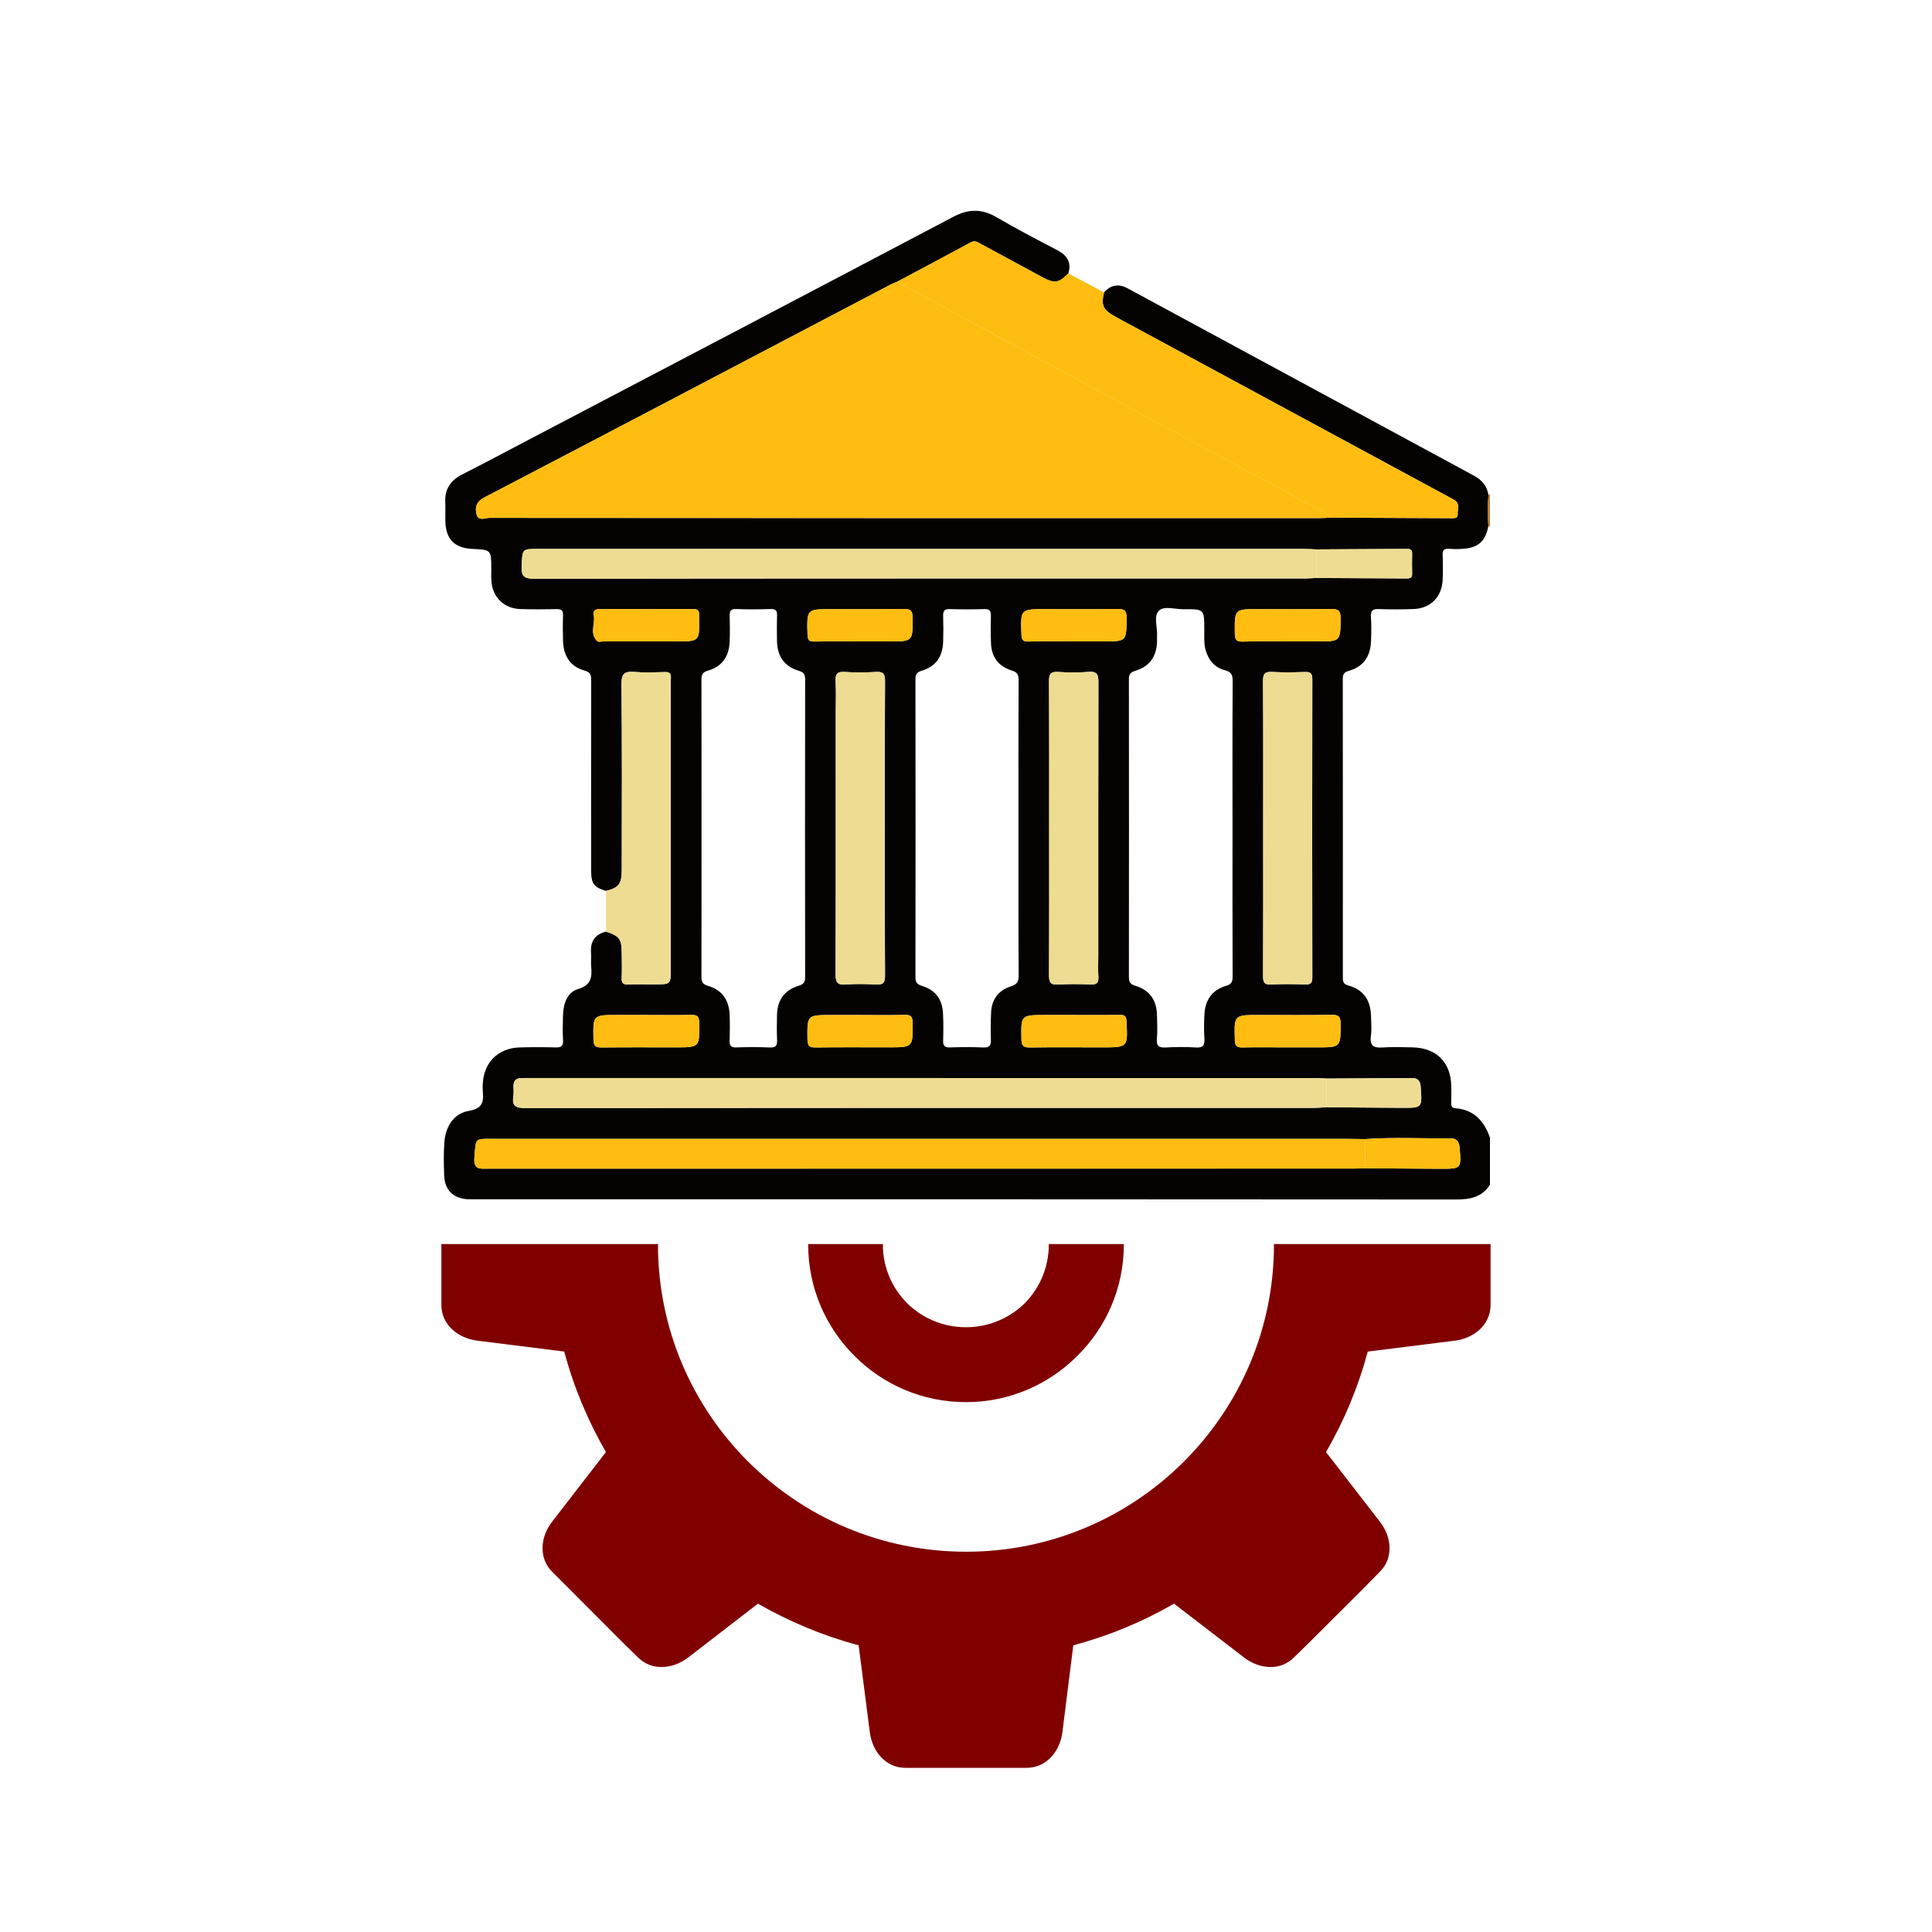 <svg width="35" height="35" viewBox="0 0 35 35" fill="none" xmlns="http://www.w3.org/2000/svg">
<path d="M7.996 22.537V23.64C7.996 23.994 8.29 24.242 8.645 24.287L10.222 24.485C10.394 25.132 10.653 25.744 10.977 26.306L10.004 27.565C9.786 27.843 9.755 28.227 10.004 28.475L10.303 28.774L11.256 29.73L11.555 30.023C11.809 30.276 12.189 30.241 12.473 30.023L13.73 29.052C14.298 29.376 14.906 29.634 15.555 29.806L15.758 31.384C15.804 31.733 16.047 32.026 16.402 32.026H18.597C18.952 32.026 19.201 31.733 19.246 31.384L19.444 29.806C20.093 29.634 20.706 29.376 21.269 29.052L22.532 30.023C22.811 30.241 23.196 30.276 23.444 30.023L23.744 29.73L24.702 28.774L24.996 28.475C25.249 28.227 25.214 27.843 24.996 27.565L24.022 26.306C24.347 25.744 24.605 25.132 24.778 24.485L26.359 24.287C26.709 24.242 27.003 23.994 27.003 23.64V22.537H23.079C23.079 22.541 23.079 22.544 23.079 22.548C23.079 25.618 20.58 28.111 17.502 28.111C14.42 28.111 11.92 25.618 11.92 22.548C11.92 22.544 11.92 22.541 11.92 22.537H7.996Z" fill="#800000"/>
<path d="M14.641 22.537C14.641 22.541 14.641 22.544 14.641 22.548C14.641 23.332 14.96 24.045 15.477 24.561C15.994 25.082 16.709 25.401 17.5 25.401C18.286 25.401 19.001 25.082 19.518 24.561C20.04 24.045 20.359 23.332 20.359 22.548C20.359 22.544 20.359 22.541 20.359 22.537H19C19 22.541 19 22.544 19 22.547C19 22.962 18.833 23.337 18.564 23.61C18.29 23.878 17.915 24.044 17.5 24.044C17.084 24.044 16.704 23.878 16.435 23.61C16.161 23.336 15.994 22.962 15.994 22.547C15.994 22.544 15.994 22.54 15.994 22.537H14.641Z" fill="#800000"/>
<path d="M26.992 20.61C26.992 20.893 26.992 21.177 26.992 21.461C26.847 21.692 26.63 21.73 26.374 21.73C20.467 21.725 14.561 21.726 8.654 21.726C8.592 21.726 8.531 21.728 8.469 21.725C8.213 21.71 8.058 21.561 8.047 21.303C8.039 21.1 8.035 20.896 8.05 20.693C8.071 20.41 8.218 20.171 8.494 20.125C8.76 20.08 8.762 19.943 8.745 19.752C8.743 19.721 8.745 19.69 8.745 19.659C8.754 19.257 9.015 18.987 9.415 18.975C9.63 18.969 9.847 18.969 10.062 18.975C10.164 18.978 10.207 18.953 10.2 18.843C10.191 18.696 10.195 18.547 10.199 18.4C10.204 18.189 10.271 17.977 10.474 17.917C10.724 17.843 10.725 17.69 10.709 17.497C10.703 17.417 10.713 17.336 10.707 17.256C10.693 17.054 10.78 16.927 10.977 16.877C11.222 16.954 11.263 17.012 11.264 17.276C11.265 17.424 11.269 17.572 11.263 17.72C11.259 17.809 11.29 17.838 11.378 17.834C11.538 17.828 11.699 17.833 11.859 17.833C12.152 17.833 12.152 17.833 12.152 17.549C12.152 15.885 12.152 14.221 12.152 12.557C12.152 12.465 12.148 12.372 12.154 12.28C12.158 12.2 12.128 12.173 12.048 12.175C11.863 12.18 11.677 12.188 11.493 12.173C11.316 12.159 11.257 12.2 11.259 12.396C11.271 13.518 11.265 14.639 11.264 15.761C11.264 16.011 11.209 16.083 10.98 16.14C10.758 16.074 10.709 16.009 10.709 15.767C10.708 14.621 10.708 13.475 10.71 12.328C10.71 12.236 10.704 12.181 10.592 12.149C10.335 12.078 10.208 11.89 10.2 11.611C10.195 11.457 10.194 11.303 10.2 11.149C10.204 11.058 10.169 11.033 10.082 11.035C9.861 11.039 9.638 11.041 9.417 11.033C9.135 11.022 8.933 10.827 8.904 10.547C8.896 10.468 8.9 10.387 8.9 10.307C8.899 9.96 8.9 9.96 8.558 9.944C8.235 9.929 8.078 9.77 8.068 9.446C8.065 9.329 8.072 9.211 8.066 9.094C8.056 8.857 8.165 8.701 8.373 8.595C8.773 8.392 9.169 8.181 9.567 7.972C12.136 6.625 14.705 5.28 17.271 3.927C17.545 3.783 17.786 3.779 18.053 3.935C18.413 4.146 18.784 4.339 19.155 4.533C19.332 4.626 19.414 4.752 19.355 4.952C19.183 5.127 19.105 5.141 18.886 5.023C18.513 4.823 18.142 4.62 17.77 4.419C17.712 4.388 17.662 4.349 17.584 4.391C17.143 4.632 16.698 4.866 16.255 5.103C16.21 5.122 16.164 5.139 16.121 5.162C13.675 6.445 11.23 7.731 8.78 9.009C8.629 9.087 8.6 9.185 8.632 9.316C8.664 9.448 8.787 9.382 8.865 9.382C13.877 9.386 18.888 9.386 23.899 9.386C23.967 9.386 24.035 9.381 24.102 9.377C24.835 9.381 25.569 9.384 26.302 9.387C26.353 9.388 26.412 9.387 26.407 9.317C26.4 9.231 26.454 9.129 26.354 9.063C26.313 9.036 26.268 9.015 26.225 8.991C24.231 7.914 22.238 6.837 20.244 5.759C19.979 5.615 19.943 5.547 20 5.298C20.123 5.16 20.264 5.135 20.429 5.224C22.52 6.355 24.611 7.486 26.702 8.617C26.846 8.695 26.942 8.806 26.965 8.972C26.947 9.156 26.951 9.341 26.963 9.525C26.917 9.798 26.785 9.921 26.509 9.942C26.423 9.949 26.335 9.949 26.25 9.942C26.162 9.935 26.131 9.964 26.135 10.055C26.141 10.209 26.142 10.363 26.134 10.517C26.117 10.817 25.911 11.022 25.613 11.033C25.403 11.041 25.193 11.041 24.984 11.034C24.874 11.03 24.827 11.055 24.836 11.175C24.846 11.322 24.843 11.471 24.837 11.619C24.826 11.895 24.697 12.079 24.437 12.152C24.331 12.182 24.326 12.23 24.326 12.318C24.328 14.112 24.328 15.907 24.327 17.701C24.327 17.778 24.328 17.825 24.429 17.854C24.7 17.93 24.828 18.116 24.837 18.401C24.841 18.524 24.851 18.649 24.835 18.77C24.811 18.95 24.889 18.987 25.05 18.976C25.227 18.963 25.407 18.97 25.586 18.974C26.022 18.982 26.285 19.246 26.291 19.679C26.292 19.778 26.293 19.877 26.29 19.975C26.288 20.032 26.299 20.072 26.365 20.077C26.704 20.103 26.887 20.31 26.992 20.61ZM23.846 9.953C23.766 9.95 23.686 9.944 23.607 9.944C18.988 9.944 14.369 9.944 9.75 9.944C9.455 9.944 9.465 9.945 9.451 10.248C9.442 10.426 9.479 10.484 9.676 10.484C14.332 10.477 18.988 10.479 23.643 10.479C23.711 10.479 23.779 10.473 23.846 10.47C24.388 10.473 24.93 10.476 25.471 10.479C25.529 10.479 25.584 10.48 25.582 10.396C25.579 10.273 25.579 10.15 25.582 10.027C25.584 9.943 25.529 9.944 25.471 9.944C24.93 9.947 24.388 9.95 23.846 9.953ZM24.032 20.058C24.485 20.062 24.939 20.067 25.393 20.069C25.768 20.071 25.765 20.07 25.736 19.686C25.728 19.578 25.683 19.529 25.577 19.53C25.061 19.534 24.546 19.536 24.031 19.539C23.969 19.536 23.908 19.53 23.847 19.53C19.088 19.53 14.329 19.53 9.57 19.53C9.527 19.53 9.484 19.53 9.441 19.531C9.352 19.533 9.304 19.578 9.302 19.668C9.302 19.73 9.31 19.792 9.3 19.853C9.271 20.03 9.336 20.074 9.516 20.074C14.287 20.069 19.058 20.07 23.829 20.07C23.897 20.069 23.964 20.062 24.032 20.058ZM24.734 21.165C25.184 21.168 25.634 21.172 26.083 21.174C26.477 21.175 26.474 21.174 26.441 20.782C26.431 20.673 26.378 20.62 26.278 20.622C25.761 20.628 25.244 20.599 24.727 20.636C24.586 20.634 24.445 20.631 24.303 20.631C19.155 20.631 14.007 20.631 8.859 20.631C8.601 20.631 8.621 20.634 8.594 20.966C8.575 21.201 8.702 21.171 8.847 21.171C14.069 21.17 19.291 21.17 24.513 21.17C24.587 21.17 24.66 21.167 24.734 21.165ZM12.709 15.005C12.709 15.899 12.71 16.792 12.707 17.686C12.706 17.785 12.726 17.831 12.83 17.861C13.079 17.934 13.208 18.117 13.218 18.384C13.224 18.538 13.223 18.692 13.218 18.846C13.215 18.938 13.237 18.979 13.339 18.975C13.543 18.968 13.746 18.967 13.949 18.976C14.064 18.981 14.082 18.932 14.077 18.835C14.071 18.688 14.073 18.54 14.076 18.391C14.081 18.119 14.209 17.936 14.471 17.857C14.57 17.827 14.586 17.784 14.586 17.692C14.583 15.899 14.583 14.107 14.586 12.313C14.586 12.219 14.565 12.18 14.468 12.151C14.208 12.073 14.081 11.889 14.076 11.614C14.074 11.46 14.072 11.306 14.077 11.152C14.08 11.067 14.058 11.031 13.965 11.033C13.756 11.04 13.546 11.041 13.337 11.033C13.23 11.029 13.216 11.077 13.219 11.165C13.223 11.319 13.225 11.473 13.218 11.627C13.207 11.895 13.078 12.077 12.828 12.148C12.719 12.179 12.707 12.23 12.707 12.325C12.71 13.219 12.709 14.112 12.709 15.005ZM22.328 15.023C22.328 14.13 22.325 13.237 22.331 12.343C22.331 12.23 22.312 12.173 22.191 12.142C22.005 12.095 21.892 11.96 21.84 11.773C21.807 11.651 21.818 11.528 21.817 11.405C21.816 11.036 21.817 11.033 21.44 11.037C21.288 11.039 21.087 10.971 20.995 11.063C20.893 11.163 20.972 11.366 20.961 11.524C20.959 11.555 20.962 11.585 20.961 11.616C20.955 11.89 20.828 12.074 20.568 12.152C20.47 12.181 20.45 12.222 20.451 12.315C20.453 14.107 20.453 15.9 20.451 17.693C20.451 17.786 20.469 17.828 20.567 17.858C20.828 17.936 20.955 18.12 20.96 18.393C20.963 18.534 20.971 18.677 20.958 18.818C20.946 18.955 21.001 18.983 21.125 18.976C21.303 18.966 21.483 18.964 21.661 18.976C21.798 18.986 21.827 18.932 21.819 18.808C21.809 18.668 21.812 18.525 21.819 18.384C21.83 18.117 21.959 17.934 22.207 17.861C22.313 17.831 22.331 17.783 22.33 17.685C22.326 16.798 22.328 15.91 22.328 15.023ZM18.45 15.022C18.45 14.122 18.448 13.222 18.453 12.322C18.454 12.221 18.429 12.177 18.327 12.146C18.09 12.074 17.962 11.903 17.953 11.654C17.947 11.488 17.947 11.321 17.951 11.155C17.953 11.071 17.929 11.032 17.837 11.034C17.628 11.04 17.418 11.041 17.208 11.034C17.105 11.03 17.082 11.073 17.086 11.165C17.091 11.319 17.091 11.473 17.086 11.627C17.076 11.898 16.955 12.072 16.7 12.15C16.603 12.18 16.584 12.221 16.584 12.314C16.587 14.108 16.587 15.902 16.584 17.696C16.584 17.79 16.605 17.83 16.701 17.86C16.95 17.936 17.073 18.107 17.084 18.365C17.091 18.525 17.091 18.685 17.086 18.846C17.083 18.938 17.107 18.979 17.209 18.975C17.412 18.968 17.616 18.967 17.819 18.976C17.93 18.98 17.955 18.936 17.951 18.836C17.946 18.669 17.947 18.503 17.955 18.337C17.967 18.103 18.09 17.94 18.31 17.87C18.424 17.834 18.455 17.786 18.454 17.668C18.448 16.786 18.45 15.904 18.45 15.022ZM16.03 15.004C16.03 14.116 16.027 13.228 16.033 12.34C16.034 12.213 16.005 12.165 15.871 12.173C15.68 12.184 15.488 12.185 15.297 12.173C15.16 12.164 15.132 12.218 15.138 12.341C15.148 12.526 15.141 12.711 15.141 12.896C15.141 14.481 15.143 16.066 15.138 17.651C15.138 17.79 15.165 17.848 15.318 17.836C15.501 17.822 15.688 17.824 15.872 17.836C16.008 17.844 16.034 17.793 16.033 17.668C16.027 16.78 16.03 15.892 16.03 15.004ZM19.007 15.004C19.007 15.892 19.009 16.78 19.004 17.668C19.004 17.793 19.03 17.844 19.165 17.836C19.362 17.824 19.56 17.825 19.757 17.835C19.876 17.841 19.905 17.796 19.898 17.687C19.89 17.564 19.896 17.441 19.896 17.317C19.896 15.665 19.895 14.012 19.899 12.36C19.899 12.223 19.876 12.159 19.721 12.172C19.537 12.187 19.35 12.184 19.166 12.173C19.032 12.164 19.003 12.214 19.004 12.34C19.009 13.228 19.007 14.116 19.007 15.004ZM22.884 14.997C22.884 15.89 22.886 16.784 22.882 17.677C22.881 17.79 22.898 17.843 23.029 17.836C23.232 17.824 23.436 17.827 23.639 17.835C23.743 17.839 23.775 17.808 23.774 17.702C23.771 15.903 23.771 14.103 23.774 12.304C23.775 12.194 23.736 12.171 23.636 12.174C23.439 12.181 23.241 12.184 23.045 12.173C22.916 12.166 22.88 12.204 22.881 12.335C22.887 13.222 22.884 14.11 22.884 14.997ZM11.721 18.388C11.542 18.388 11.364 18.388 11.185 18.388C10.738 18.388 10.743 18.388 10.751 18.834C10.753 18.954 10.796 18.977 10.903 18.976C11.346 18.971 11.79 18.974 12.233 18.974C12.678 18.974 12.673 18.974 12.667 18.525C12.666 18.403 12.62 18.384 12.515 18.387C12.251 18.392 11.986 18.388 11.721 18.388ZM23.321 18.974C23.499 18.974 23.678 18.974 23.857 18.974C24.291 18.974 24.286 18.974 24.286 18.539C24.285 18.416 24.249 18.384 24.129 18.385C23.686 18.392 23.242 18.388 22.799 18.388C22.355 18.388 22.358 18.388 22.37 18.839C22.373 18.943 22.403 18.978 22.508 18.975C22.778 18.97 23.05 18.974 23.321 18.974ZM11.706 11.62C11.884 11.62 12.063 11.62 12.242 11.62C12.675 11.62 12.675 11.62 12.664 11.185C12.664 11.166 12.663 11.148 12.664 11.129C12.669 11.056 12.63 11.034 12.563 11.034C11.996 11.035 11.43 11.036 10.864 11.034C10.787 11.034 10.74 11.062 10.756 11.141C10.789 11.299 10.673 11.478 10.822 11.616C10.842 11.635 10.894 11.62 10.931 11.62C11.189 11.62 11.447 11.62 11.706 11.62ZM23.326 11.62C23.505 11.62 23.683 11.62 23.862 11.62C24.289 11.62 24.282 11.62 24.286 11.201C24.288 11.053 24.233 11.03 24.104 11.032C23.667 11.04 23.23 11.035 22.793 11.035C22.362 11.035 22.366 11.035 22.37 11.476C22.371 11.587 22.398 11.626 22.514 11.623C22.784 11.614 23.055 11.62 23.326 11.62ZM15.567 11.62C15.746 11.62 15.925 11.62 16.103 11.62C16.54 11.62 16.535 11.62 16.533 11.19C16.532 11.069 16.5 11.031 16.377 11.032C15.94 11.039 15.502 11.035 15.065 11.035C14.613 11.035 14.616 11.035 14.629 11.497C14.632 11.593 14.656 11.624 14.754 11.622C15.025 11.616 15.296 11.62 15.567 11.62ZM19.444 11.62C19.623 11.62 19.802 11.62 19.98 11.62C20.412 11.62 20.406 11.62 20.409 11.19C20.41 11.052 20.359 11.031 20.238 11.033C19.807 11.039 19.376 11.035 18.944 11.035C18.485 11.035 18.488 11.035 18.505 11.497C18.508 11.593 18.534 11.624 18.631 11.622C18.902 11.616 19.173 11.62 19.444 11.62ZM15.594 18.388C15.415 18.388 15.237 18.388 15.058 18.388C14.618 18.388 14.623 18.388 14.628 18.835C14.629 18.956 14.672 18.977 14.779 18.975C15.216 18.97 15.654 18.973 16.091 18.973C16.541 18.973 16.537 18.973 16.533 18.531C16.532 18.42 16.505 18.381 16.389 18.385C16.124 18.394 15.859 18.388 15.594 18.388ZM19.476 18.388C19.297 18.388 19.119 18.388 18.94 18.388C18.492 18.388 18.496 18.388 18.504 18.831C18.506 18.945 18.541 18.977 18.653 18.976C19.09 18.97 19.528 18.974 19.965 18.974C20.435 18.974 20.432 18.974 20.407 18.499C20.403 18.409 20.375 18.385 20.289 18.387C20.019 18.391 19.747 18.388 19.476 18.388Z" fill="#040302"/>
<path d="M26.991 9.546C26.979 9.542 26.97 9.536 26.963 9.525C26.951 9.34 26.948 9.155 26.965 8.971C26.971 8.962 26.98 8.956 26.991 8.953C26.991 9.151 26.991 9.348 26.991 9.546Z" fill="#BB7927"/>
<path d="M24.103 9.377C24.036 9.38 23.968 9.386 23.901 9.386C18.889 9.386 13.877 9.386 8.866 9.381C8.788 9.381 8.665 9.447 8.633 9.316C8.601 9.185 8.63 9.087 8.781 9.008C11.231 7.731 13.676 6.446 16.122 5.162C16.166 5.139 16.212 5.122 16.256 5.103C16.807 5.402 17.357 5.703 17.908 6.002C18.962 6.573 20.016 7.144 21.072 7.713C21.927 8.174 22.786 8.627 23.637 9.096C23.795 9.182 23.978 9.234 24.103 9.377Z" fill="#FFBD11"/>
<path d="M24.102 9.378C23.977 9.234 23.794 9.183 23.636 9.096C22.785 8.628 21.925 8.175 21.07 7.714C20.015 7.145 18.961 6.574 17.907 6.002C17.356 5.704 16.805 5.403 16.255 5.103C16.698 4.867 17.142 4.632 17.584 4.392C17.661 4.35 17.711 4.388 17.769 4.419C18.142 4.62 18.513 4.823 18.886 5.024C19.104 5.141 19.183 5.127 19.355 4.953C19.57 5.068 19.785 5.183 20 5.298C19.944 5.547 19.98 5.616 20.245 5.759C22.238 6.837 24.232 7.914 26.225 8.992C26.269 9.015 26.314 9.037 26.355 9.064C26.455 9.129 26.401 9.231 26.407 9.318C26.412 9.388 26.353 9.388 26.303 9.388C25.569 9.385 24.835 9.381 24.102 9.378Z" fill="#FFBD11"/>
<path d="M24.735 21.165C24.661 21.167 24.587 21.17 24.513 21.17C19.291 21.171 14.069 21.17 8.847 21.172C8.702 21.172 8.576 21.201 8.595 20.966C8.621 20.634 8.601 20.631 8.86 20.631C14.008 20.631 19.156 20.631 24.303 20.631C24.445 20.631 24.586 20.635 24.728 20.637C24.73 20.813 24.733 20.989 24.735 21.165Z" fill="#FFBD11"/>
<path d="M24.032 20.058C23.965 20.062 23.897 20.069 23.83 20.069C19.059 20.07 14.288 20.068 9.517 20.074C9.337 20.074 9.271 20.029 9.301 19.852C9.311 19.792 9.302 19.729 9.303 19.667C9.305 19.577 9.353 19.532 9.442 19.53C9.485 19.529 9.528 19.529 9.571 19.529C14.33 19.529 19.089 19.529 23.847 19.53C23.909 19.53 23.97 19.535 24.031 19.538C24.032 19.712 24.032 19.885 24.032 20.058Z" fill="#EEDC92"/>
<path d="M23.846 10.471C23.778 10.473 23.71 10.479 23.643 10.479C18.987 10.479 14.331 10.477 9.676 10.484C9.479 10.485 9.442 10.426 9.45 10.249C9.465 9.945 9.454 9.944 9.749 9.944C14.368 9.944 18.987 9.944 23.606 9.945C23.686 9.945 23.766 9.95 23.846 9.953C23.846 10.126 23.846 10.298 23.846 10.471Z" fill="#EEDC92"/>
<path d="M10.977 16.877C10.979 16.631 10.979 16.385 10.98 16.139C11.209 16.083 11.264 16.011 11.264 15.76C11.265 14.639 11.271 13.517 11.259 12.396C11.257 12.2 11.316 12.158 11.493 12.173C11.677 12.188 11.863 12.18 12.048 12.175C12.128 12.172 12.158 12.199 12.154 12.28C12.148 12.372 12.152 12.465 12.152 12.557C12.152 14.221 12.152 15.885 12.152 17.548C12.152 17.832 12.152 17.832 11.859 17.832C11.699 17.832 11.538 17.828 11.378 17.834C11.29 17.837 11.259 17.809 11.263 17.72C11.269 17.572 11.265 17.424 11.264 17.276C11.264 17.011 11.223 16.954 10.977 16.877Z" fill="#EEDC92"/>
<path d="M16.03 15.004C16.03 15.892 16.028 16.78 16.033 17.668C16.034 17.793 16.008 17.844 15.872 17.836C15.688 17.824 15.501 17.822 15.318 17.836C15.165 17.848 15.138 17.79 15.138 17.651C15.143 16.066 15.141 14.481 15.141 12.896C15.141 12.711 15.148 12.526 15.139 12.341C15.132 12.218 15.161 12.164 15.298 12.173C15.488 12.185 15.68 12.184 15.871 12.173C16.005 12.165 16.034 12.213 16.033 12.34C16.028 13.228 16.03 14.116 16.03 15.004Z" fill="#EEDC92"/>
<path d="M19.006 15.004C19.006 14.116 19.009 13.228 19.004 12.34C19.003 12.214 19.032 12.164 19.166 12.173C19.35 12.185 19.536 12.187 19.72 12.172C19.875 12.16 19.899 12.223 19.898 12.36C19.894 14.013 19.896 15.665 19.896 17.318C19.896 17.441 19.889 17.565 19.898 17.688C19.905 17.797 19.876 17.842 19.756 17.836C19.56 17.826 19.361 17.824 19.165 17.836C19.029 17.844 19.003 17.793 19.004 17.668C19.009 16.78 19.006 15.892 19.006 15.004Z" fill="#EEDC92"/>
<path d="M22.884 14.996C22.884 14.109 22.887 13.222 22.881 12.334C22.88 12.204 22.916 12.166 23.045 12.173C23.242 12.184 23.439 12.181 23.636 12.174C23.736 12.17 23.775 12.193 23.774 12.304C23.771 14.103 23.771 15.902 23.774 17.701C23.775 17.808 23.743 17.838 23.639 17.834C23.436 17.826 23.232 17.823 23.029 17.835C22.898 17.843 22.881 17.789 22.882 17.677C22.886 16.783 22.884 15.89 22.884 14.996Z" fill="#EEDC92"/>
<path d="M11.721 18.388C11.986 18.388 12.251 18.392 12.515 18.386C12.62 18.384 12.666 18.402 12.667 18.525C12.673 18.974 12.678 18.974 12.233 18.974C11.79 18.974 11.347 18.971 10.903 18.975C10.796 18.977 10.753 18.953 10.751 18.834C10.743 18.387 10.739 18.387 11.185 18.387C11.364 18.388 11.542 18.388 11.721 18.388Z" fill="#FFBD11"/>
<path d="M23.321 18.974C23.05 18.974 22.779 18.97 22.508 18.976C22.403 18.978 22.374 18.943 22.371 18.839C22.358 18.388 22.355 18.388 22.799 18.388C23.242 18.388 23.686 18.393 24.129 18.386C24.25 18.384 24.286 18.416 24.286 18.539C24.287 18.974 24.291 18.974 23.857 18.974C23.679 18.974 23.5 18.974 23.321 18.974Z" fill="#FFBD11"/>
<path d="M11.706 11.62C11.447 11.62 11.189 11.62 10.931 11.62C10.894 11.62 10.842 11.635 10.822 11.617C10.673 11.479 10.79 11.299 10.756 11.141C10.74 11.062 10.787 11.034 10.864 11.034C11.43 11.036 11.996 11.036 12.563 11.034C12.63 11.034 12.669 11.056 12.664 11.13C12.663 11.148 12.664 11.166 12.664 11.185C12.674 11.62 12.675 11.62 12.242 11.62C12.063 11.62 11.885 11.62 11.706 11.62Z" fill="#FFBD11"/>
<path d="M23.326 11.62C23.055 11.62 22.784 11.614 22.514 11.623C22.397 11.626 22.371 11.587 22.37 11.476C22.366 11.035 22.362 11.035 22.792 11.035C23.23 11.035 23.667 11.039 24.104 11.032C24.233 11.03 24.288 11.053 24.286 11.201C24.281 11.62 24.288 11.62 23.861 11.62C23.683 11.62 23.505 11.62 23.326 11.62Z" fill="#FFBD11"/>
<path d="M15.567 11.62C15.296 11.62 15.025 11.616 14.754 11.622C14.656 11.624 14.632 11.594 14.629 11.497C14.616 11.035 14.613 11.035 15.065 11.035C15.502 11.035 15.94 11.039 16.377 11.032C16.499 11.03 16.532 11.069 16.533 11.19C16.535 11.62 16.539 11.62 16.103 11.62C15.924 11.62 15.745 11.62 15.567 11.62Z" fill="#FFBD11"/>
<path d="M19.444 11.62C19.173 11.62 18.901 11.616 18.631 11.621C18.534 11.623 18.508 11.592 18.504 11.496C18.488 11.035 18.484 11.035 18.944 11.035C19.375 11.035 19.807 11.039 20.238 11.032C20.359 11.03 20.41 11.051 20.409 11.19C20.405 11.62 20.412 11.62 19.98 11.62C19.801 11.62 19.622 11.62 19.444 11.62Z" fill="#FFBD11"/>
<path d="M15.594 18.389C15.859 18.389 16.124 18.394 16.389 18.386C16.506 18.382 16.532 18.421 16.533 18.532C16.537 18.974 16.541 18.974 16.092 18.974C15.654 18.974 15.216 18.971 14.779 18.976C14.672 18.977 14.63 18.957 14.628 18.836C14.623 18.389 14.618 18.389 15.058 18.389C15.237 18.389 15.415 18.389 15.594 18.389Z" fill="#FFBD11"/>
<path d="M19.476 18.388C19.747 18.388 20.018 18.391 20.289 18.387C20.375 18.386 20.403 18.409 20.407 18.499C20.431 18.974 20.434 18.974 19.965 18.974C19.528 18.974 19.09 18.97 18.653 18.976C18.541 18.977 18.506 18.945 18.504 18.831C18.496 18.388 18.492 18.388 18.94 18.388C19.118 18.388 19.297 18.388 19.476 18.388Z" fill="#FFBD11"/>
<path d="M24.734 21.164C24.732 20.988 24.73 20.812 24.727 20.636C25.244 20.599 25.761 20.627 26.278 20.621C26.378 20.62 26.431 20.673 26.441 20.781C26.475 21.174 26.477 21.175 26.083 21.173C25.634 21.172 25.184 21.167 24.734 21.164Z" fill="#FFBD11"/>
<path d="M23.847 10.471C23.847 10.298 23.847 10.126 23.847 9.953C24.388 9.95 24.93 9.948 25.472 9.944C25.53 9.944 25.584 9.944 25.582 10.027C25.58 10.15 25.58 10.273 25.582 10.396C25.584 10.48 25.529 10.479 25.472 10.479C24.93 10.476 24.388 10.474 23.847 10.471Z" fill="#EEDC92"/>
<path d="M24.032 20.058C24.032 19.886 24.032 19.712 24.031 19.539C24.547 19.536 25.062 19.534 25.577 19.53C25.683 19.53 25.729 19.579 25.737 19.686C25.766 20.07 25.768 20.071 25.394 20.069C24.94 20.067 24.486 20.062 24.032 20.058Z" fill="#EEDC92"/>
</svg>
